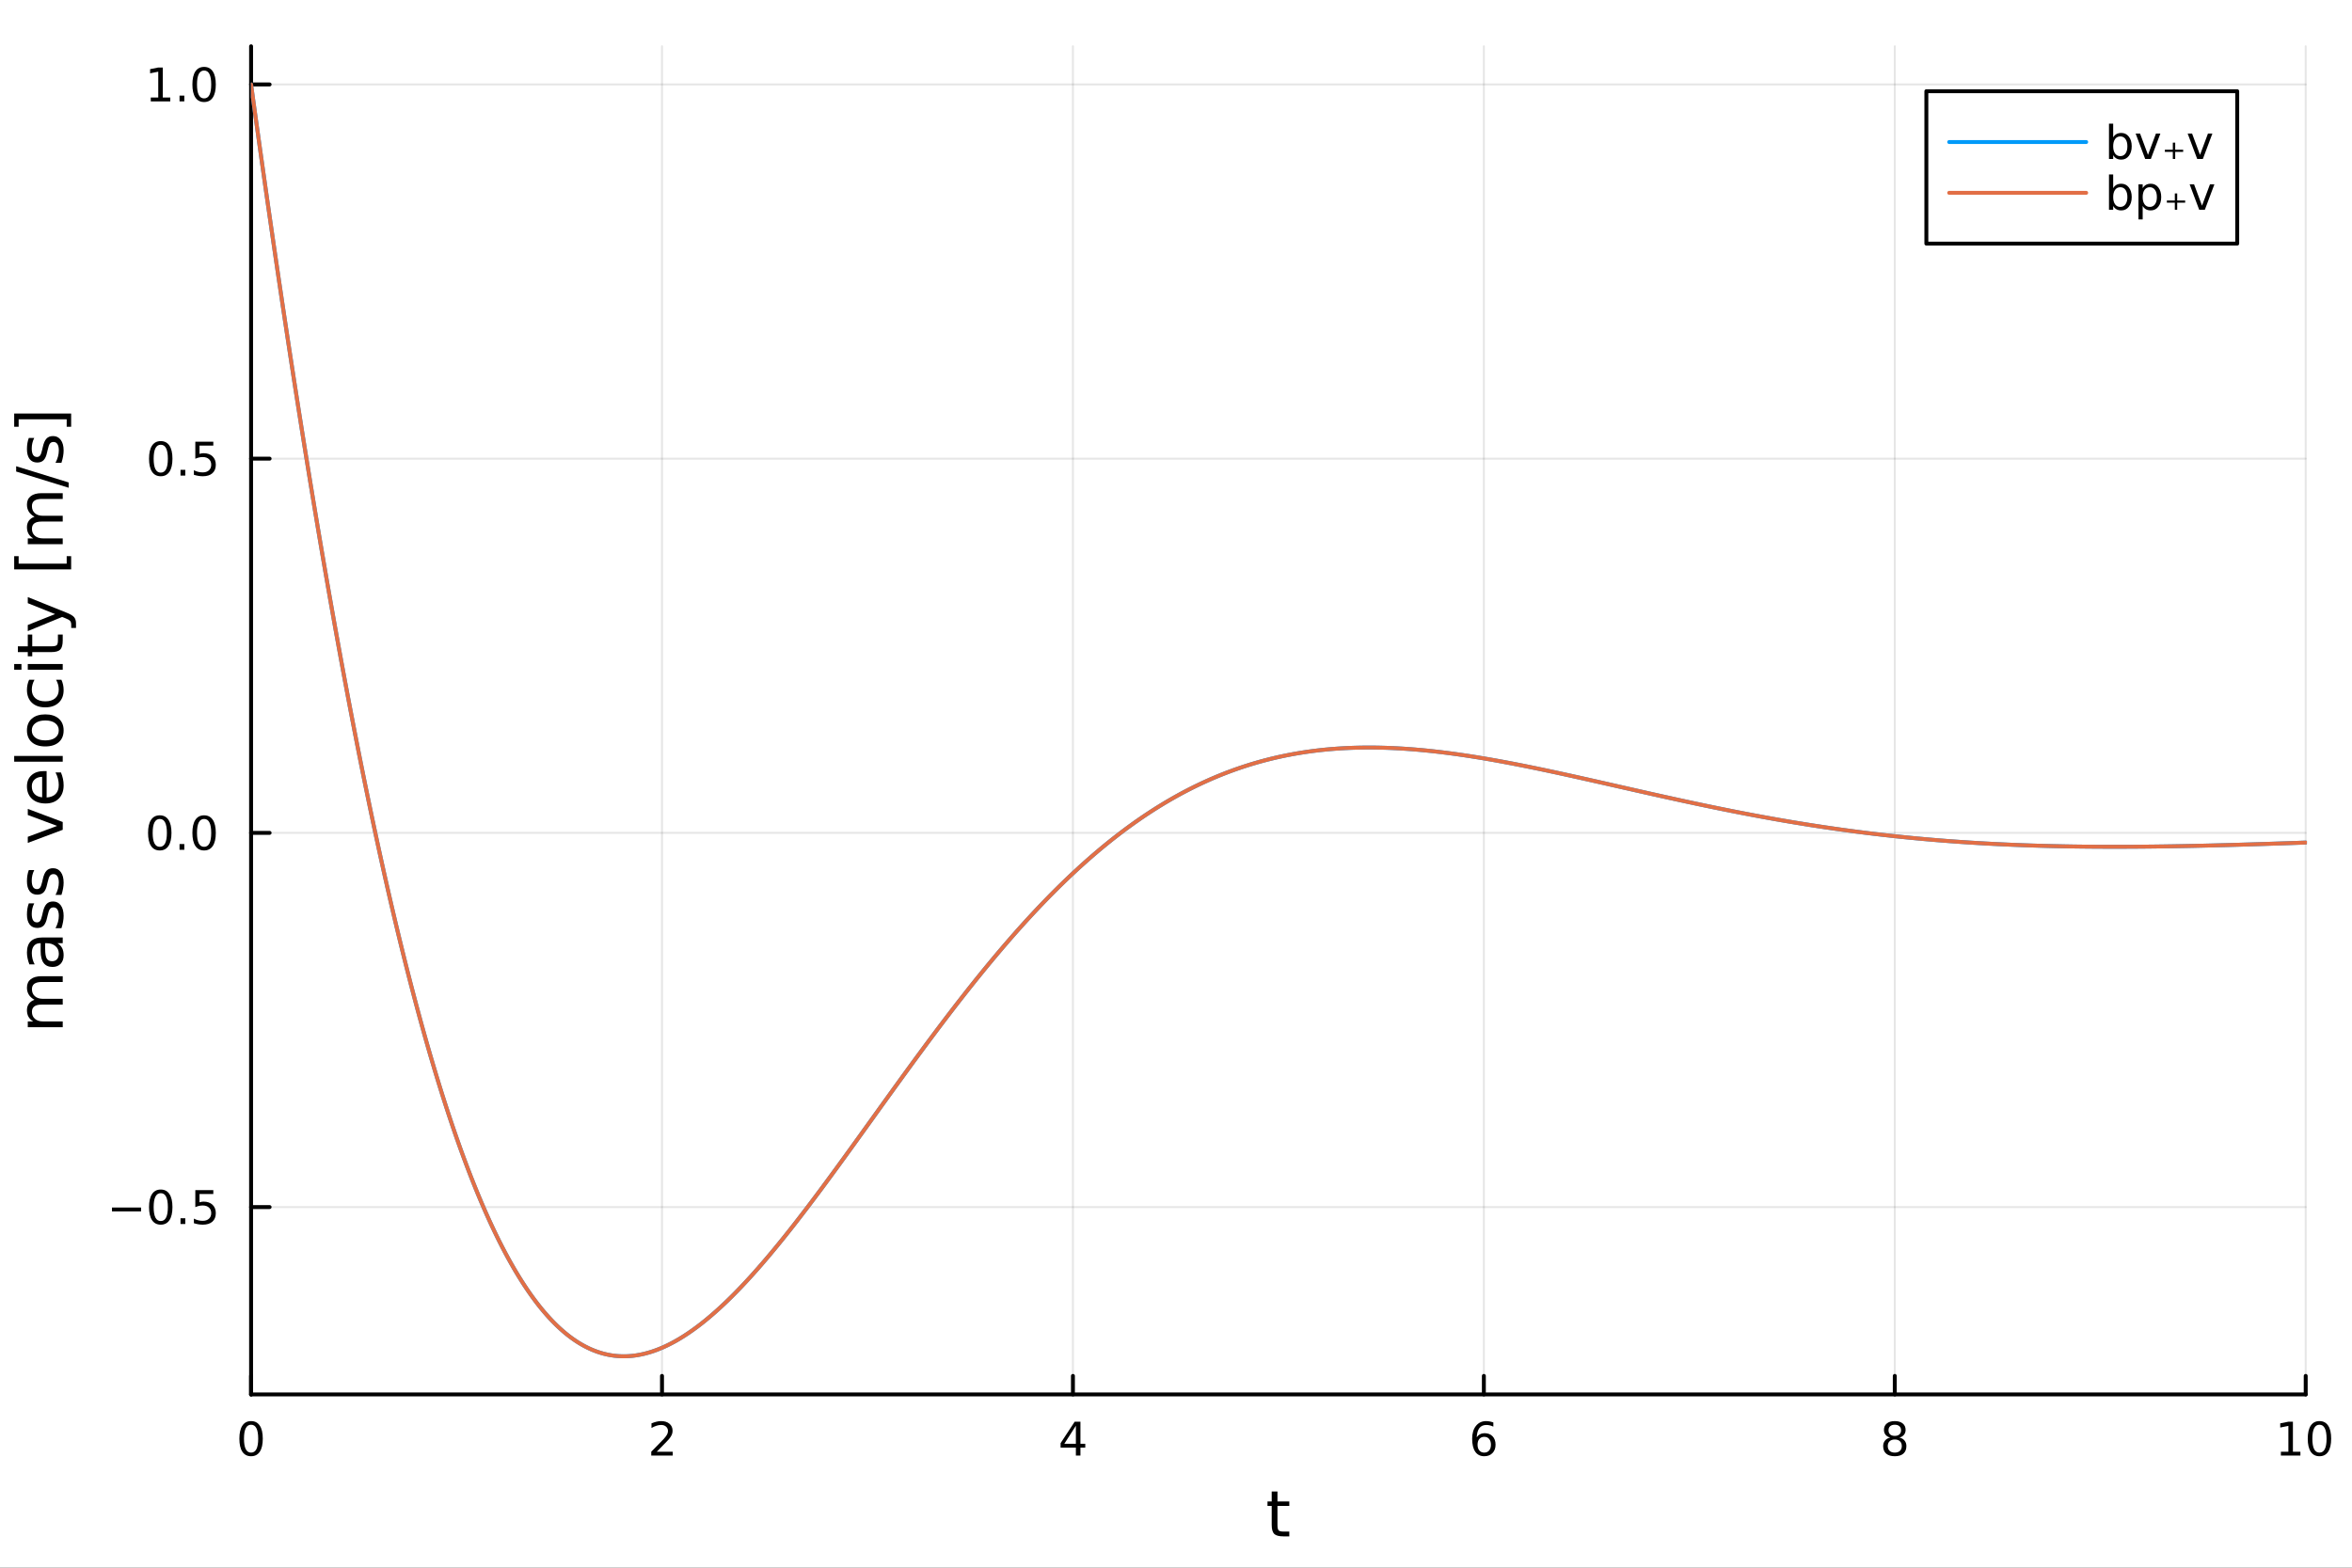 <?xml version="1.0" encoding="utf-8"?>
<svg xmlns="http://www.w3.org/2000/svg" xmlns:xlink="http://www.w3.org/1999/xlink" width="600" height="400" viewBox="0 0 2400 1600">
<rect x="0" y="0" width="2400" height="1600" fill="#333333" stroke="none"/>
<defs>
  <clipPath id="clip270">
    <rect x="0" y="0" width="2400" height="1600"/>
  </clipPath>
</defs>
<path clip-path="url(#clip270)" d="M0 1600 L2400 1600 L2400 0 L0 0  Z" fill="#ffffff" fill-rule="evenodd" fill-opacity="1"/>
<defs>
  <clipPath id="clip271">
    <rect x="480" y="0" width="1681" height="1600"/>
  </clipPath>
</defs>
<path clip-path="url(#clip270)" d="M256.209 1423.18 L2352.76 1423.18 L2352.76 47.244 L256.209 47.244  Z" fill="#ffffff" fill-rule="evenodd" fill-opacity="1"/>
<defs>
  <clipPath id="clip272">
    <rect x="256" y="47" width="2098" height="1377"/>
  </clipPath>
</defs>
<polyline clip-path="url(#clip272)" style="stroke:#000000; stroke-linecap:round; stroke-linejoin:round; stroke-width:2; stroke-opacity:0.1; fill:none" points="256.209,1423.18 256.209,47.244 "/>
<polyline clip-path="url(#clip272)" style="stroke:#000000; stroke-linecap:round; stroke-linejoin:round; stroke-width:2; stroke-opacity:0.1; fill:none" points="675.518,1423.18 675.518,47.244 "/>
<polyline clip-path="url(#clip272)" style="stroke:#000000; stroke-linecap:round; stroke-linejoin:round; stroke-width:2; stroke-opacity:0.1; fill:none" points="1094.83,1423.18 1094.83,47.244 "/>
<polyline clip-path="url(#clip272)" style="stroke:#000000; stroke-linecap:round; stroke-linejoin:round; stroke-width:2; stroke-opacity:0.1; fill:none" points="1514.14,1423.18 1514.14,47.244 "/>
<polyline clip-path="url(#clip272)" style="stroke:#000000; stroke-linecap:round; stroke-linejoin:round; stroke-width:2; stroke-opacity:0.1; fill:none" points="1933.45,1423.18 1933.45,47.244 "/>
<polyline clip-path="url(#clip272)" style="stroke:#000000; stroke-linecap:round; stroke-linejoin:round; stroke-width:2; stroke-opacity:0.1; fill:none" points="2352.76,1423.18 2352.76,47.244 "/>
<polyline clip-path="url(#clip270)" style="stroke:#000000; stroke-linecap:round; stroke-linejoin:round; stroke-width:4; stroke-opacity:1; fill:none" points="256.209,1423.18 2352.76,1423.18 "/>
<polyline clip-path="url(#clip270)" style="stroke:#000000; stroke-linecap:round; stroke-linejoin:round; stroke-width:4; stroke-opacity:1; fill:none" points="256.209,1423.18 256.209,1404.28 "/>
<polyline clip-path="url(#clip270)" style="stroke:#000000; stroke-linecap:round; stroke-linejoin:round; stroke-width:4; stroke-opacity:1; fill:none" points="675.518,1423.18 675.518,1404.28 "/>
<polyline clip-path="url(#clip270)" style="stroke:#000000; stroke-linecap:round; stroke-linejoin:round; stroke-width:4; stroke-opacity:1; fill:none" points="1094.83,1423.18 1094.83,1404.28 "/>
<polyline clip-path="url(#clip270)" style="stroke:#000000; stroke-linecap:round; stroke-linejoin:round; stroke-width:4; stroke-opacity:1; fill:none" points="1514.14,1423.18 1514.14,1404.28 "/>
<polyline clip-path="url(#clip270)" style="stroke:#000000; stroke-linecap:round; stroke-linejoin:round; stroke-width:4; stroke-opacity:1; fill:none" points="1933.45,1423.18 1933.45,1404.28 "/>
<polyline clip-path="url(#clip270)" style="stroke:#000000; stroke-linecap:round; stroke-linejoin:round; stroke-width:4; stroke-opacity:1; fill:none" points="2352.76,1423.18 2352.76,1404.28 "/>
<path clip-path="url(#clip270)" d="M256.209 1454.1 Q252.598 1454.1 250.769 1457.66 Q248.963 1461.2 248.963 1468.33 Q248.963 1475.44 250.769 1479.01 Q252.598 1482.55 256.209 1482.55 Q259.843 1482.55 261.648 1479.01 Q263.477 1475.44 263.477 1468.33 Q263.477 1461.2 261.648 1457.66 Q259.843 1454.1 256.209 1454.1 M256.209 1450.39 Q262.019 1450.39 265.074 1455 Q268.153 1459.58 268.153 1468.33 Q268.153 1477.06 265.074 1481.67 Q262.019 1486.25 256.209 1486.25 Q250.399 1486.25 247.32 1481.67 Q244.264 1477.06 244.264 1468.33 Q244.264 1459.58 247.32 1455 Q250.399 1450.39 256.209 1450.39 Z" fill="#000000" fill-rule="nonzero" fill-opacity="1" /><path clip-path="url(#clip270)" d="M670.171 1481.64 L686.49 1481.64 L686.49 1485.58 L664.546 1485.58 L664.546 1481.64 Q667.208 1478.89 671.791 1474.26 Q676.398 1469.61 677.578 1468.27 Q679.824 1465.74 680.703 1464.01 Q681.606 1462.25 681.606 1460.56 Q681.606 1457.8 679.662 1456.07 Q677.74 1454.33 674.638 1454.33 Q672.439 1454.33 669.986 1455.09 Q667.555 1455.86 664.777 1457.41 L664.777 1452.69 Q667.601 1451.55 670.055 1450.97 Q672.509 1450.39 674.546 1450.39 Q679.916 1450.39 683.111 1453.08 Q686.305 1455.77 686.305 1460.26 Q686.305 1462.39 685.495 1464.31 Q684.708 1466.2 682.601 1468.8 Q682.023 1469.47 678.921 1472.69 Q675.819 1475.88 670.171 1481.64 Z" fill="#000000" fill-rule="nonzero" fill-opacity="1" /><path clip-path="url(#clip270)" d="M1097.84 1455.09 L1086.03 1473.54 L1097.84 1473.54 L1097.84 1455.09 M1096.61 1451.02 L1102.49 1451.02 L1102.49 1473.54 L1107.42 1473.54 L1107.42 1477.43 L1102.49 1477.43 L1102.49 1485.58 L1097.84 1485.58 L1097.84 1477.43 L1082.24 1477.43 L1082.24 1472.92 L1096.61 1451.02 Z" fill="#000000" fill-rule="nonzero" fill-opacity="1" /><path clip-path="url(#clip270)" d="M1514.54 1466.44 Q1511.39 1466.44 1509.54 1468.59 Q1507.71 1470.74 1507.71 1474.49 Q1507.71 1478.22 1509.54 1480.39 Q1511.39 1482.55 1514.54 1482.55 Q1517.69 1482.55 1519.52 1480.39 Q1521.37 1478.22 1521.37 1474.49 Q1521.37 1470.74 1519.52 1468.59 Q1517.69 1466.44 1514.54 1466.44 M1523.82 1451.78 L1523.82 1456.04 Q1522.07 1455.21 1520.26 1454.77 Q1518.48 1454.33 1516.72 1454.33 Q1512.09 1454.33 1509.63 1457.45 Q1507.2 1460.58 1506.86 1466.9 Q1508.22 1464.89 1510.28 1463.82 Q1512.34 1462.73 1514.82 1462.73 Q1520.03 1462.73 1523.04 1465.9 Q1526.07 1469.05 1526.07 1474.49 Q1526.07 1479.82 1522.92 1483.03 Q1519.77 1486.25 1514.54 1486.25 Q1508.55 1486.25 1505.38 1481.67 Q1502.2 1477.06 1502.2 1468.33 Q1502.2 1460.14 1506.09 1455.28 Q1509.98 1450.39 1516.53 1450.39 Q1518.29 1450.39 1520.07 1450.74 Q1521.88 1451.09 1523.82 1451.78 Z" fill="#000000" fill-rule="nonzero" fill-opacity="1" /><path clip-path="url(#clip270)" d="M1933.45 1469.17 Q1930.11 1469.17 1928.19 1470.95 Q1926.29 1472.73 1926.29 1475.86 Q1926.29 1478.98 1928.19 1480.77 Q1930.11 1482.55 1933.45 1482.55 Q1936.78 1482.55 1938.7 1480.77 Q1940.62 1478.96 1940.62 1475.86 Q1940.62 1472.73 1938.7 1470.95 Q1936.8 1469.17 1933.45 1469.17 M1928.77 1467.18 Q1925.76 1466.44 1924.07 1464.38 Q1922.4 1462.32 1922.4 1459.35 Q1922.4 1455.21 1925.34 1452.8 Q1928.31 1450.39 1933.45 1450.39 Q1938.61 1450.39 1941.55 1452.8 Q1944.49 1455.21 1944.49 1459.35 Q1944.49 1462.32 1942.8 1464.38 Q1941.13 1466.44 1938.15 1467.18 Q1941.53 1467.96 1943.4 1470.26 Q1945.3 1472.55 1945.3 1475.86 Q1945.3 1480.88 1942.22 1483.57 Q1939.16 1486.25 1933.45 1486.25 Q1927.73 1486.25 1924.65 1483.57 Q1921.59 1480.88 1921.59 1475.86 Q1921.59 1472.55 1923.49 1470.26 Q1925.39 1467.96 1928.77 1467.18 M1927.06 1459.79 Q1927.06 1462.48 1928.72 1463.98 Q1930.41 1465.49 1933.45 1465.49 Q1936.46 1465.49 1938.15 1463.98 Q1939.86 1462.48 1939.86 1459.79 Q1939.86 1457.11 1938.15 1455.6 Q1936.46 1454.1 1933.45 1454.1 Q1930.41 1454.1 1928.72 1455.6 Q1927.06 1457.11 1927.06 1459.79 Z" fill="#000000" fill-rule="nonzero" fill-opacity="1" /><path clip-path="url(#clip270)" d="M2327.44 1481.64 L2335.08 1481.64 L2335.08 1455.28 L2326.77 1456.95 L2326.77 1452.69 L2335.04 1451.02 L2339.71 1451.02 L2339.71 1481.64 L2347.35 1481.64 L2347.35 1485.58 L2327.44 1485.58 L2327.44 1481.64 Z" fill="#000000" fill-rule="nonzero" fill-opacity="1" /><path clip-path="url(#clip270)" d="M2366.8 1454.1 Q2363.18 1454.1 2361.36 1457.66 Q2359.55 1461.2 2359.55 1468.33 Q2359.55 1475.44 2361.36 1479.01 Q2363.18 1482.55 2366.8 1482.55 Q2370.43 1482.55 2372.23 1479.01 Q2374.06 1475.44 2374.06 1468.33 Q2374.06 1461.2 2372.23 1457.66 Q2370.43 1454.1 2366.8 1454.1 M2366.8 1450.39 Q2372.61 1450.39 2375.66 1455 Q2378.74 1459.58 2378.74 1468.33 Q2378.74 1477.06 2375.66 1481.67 Q2372.61 1486.25 2366.8 1486.25 Q2360.99 1486.25 2357.91 1481.67 Q2354.85 1477.06 2354.85 1468.33 Q2354.85 1459.58 2357.91 1455 Q2360.99 1450.39 2366.8 1450.39 Z" fill="#000000" fill-rule="nonzero" fill-opacity="1" /><path clip-path="url(#clip270)" d="M1303.54 1522.27 L1303.54 1532.4 L1315.61 1532.4 L1315.61 1536.95 L1303.54 1536.95 L1303.54 1556.3 Q1303.54 1560.66 1304.72 1561.9 Q1305.93 1563.14 1309.59 1563.14 L1315.61 1563.14 L1315.61 1568.04 L1309.59 1568.04 Q1302.81 1568.04 1300.23 1565.53 Q1297.66 1562.98 1297.66 1556.3 L1297.66 1536.95 L1293.36 1536.95 L1293.36 1532.4 L1297.66 1532.4 L1297.66 1522.27 L1303.54 1522.27 Z" fill="#000000" fill-rule="nonzero" fill-opacity="1" /><polyline clip-path="url(#clip272)" style="stroke:#000000; stroke-linecap:round; stroke-linejoin:round; stroke-width:2; stroke-opacity:0.1; fill:none" points="256.209,1231.96 2352.76,1231.96 "/>
<polyline clip-path="url(#clip272)" style="stroke:#000000; stroke-linecap:round; stroke-linejoin:round; stroke-width:2; stroke-opacity:0.1; fill:none" points="256.209,850.035 2352.76,850.035 "/>
<polyline clip-path="url(#clip272)" style="stroke:#000000; stroke-linecap:round; stroke-linejoin:round; stroke-width:2; stroke-opacity:0.1; fill:none" points="256.209,468.11 2352.76,468.11 "/>
<polyline clip-path="url(#clip272)" style="stroke:#000000; stroke-linecap:round; stroke-linejoin:round; stroke-width:2; stroke-opacity:0.1; fill:none" points="256.209,86.186 2352.76,86.186 "/>
<polyline clip-path="url(#clip270)" style="stroke:#000000; stroke-linecap:round; stroke-linejoin:round; stroke-width:4; stroke-opacity:1; fill:none" points="256.209,1423.18 256.209,47.244 "/>
<polyline clip-path="url(#clip270)" style="stroke:#000000; stroke-linecap:round; stroke-linejoin:round; stroke-width:4; stroke-opacity:1; fill:none" points="256.209,1231.96 275.106,1231.96 "/>
<polyline clip-path="url(#clip270)" style="stroke:#000000; stroke-linecap:round; stroke-linejoin:round; stroke-width:4; stroke-opacity:1; fill:none" points="256.209,850.035 275.106,850.035 "/>
<polyline clip-path="url(#clip270)" style="stroke:#000000; stroke-linecap:round; stroke-linejoin:round; stroke-width:4; stroke-opacity:1; fill:none" points="256.209,468.11 275.106,468.11 "/>
<polyline clip-path="url(#clip270)" style="stroke:#000000; stroke-linecap:round; stroke-linejoin:round; stroke-width:4; stroke-opacity:1; fill:none" points="256.209,86.186 275.106,86.186 "/>
<path clip-path="url(#clip270)" d="M114.26 1232.41 L143.936 1232.41 L143.936 1236.35 L114.26 1236.35 L114.26 1232.41 Z" fill="#000000" fill-rule="nonzero" fill-opacity="1" /><path clip-path="url(#clip270)" d="M164.028 1217.76 Q160.417 1217.76 158.589 1221.32 Q156.783 1224.86 156.783 1231.99 Q156.783 1239.1 158.589 1242.67 Q160.417 1246.21 164.028 1246.21 Q167.663 1246.21 169.468 1242.67 Q171.297 1239.1 171.297 1231.99 Q171.297 1224.86 169.468 1221.32 Q167.663 1217.76 164.028 1217.76 M164.028 1214.05 Q169.839 1214.05 172.894 1218.66 Q175.973 1223.24 175.973 1231.99 Q175.973 1240.72 172.894 1245.33 Q169.839 1249.91 164.028 1249.91 Q158.218 1249.91 155.14 1245.33 Q152.084 1240.72 152.084 1231.99 Q152.084 1223.24 155.14 1218.66 Q158.218 1214.05 164.028 1214.05 Z" fill="#000000" fill-rule="nonzero" fill-opacity="1" /><path clip-path="url(#clip270)" d="M184.19 1243.36 L189.075 1243.36 L189.075 1249.24 L184.19 1249.24 L184.19 1243.36 Z" fill="#000000" fill-rule="nonzero" fill-opacity="1" /><path clip-path="url(#clip270)" d="M199.306 1214.68 L217.662 1214.68 L217.662 1218.61 L203.588 1218.61 L203.588 1227.09 Q204.607 1226.74 205.625 1226.58 Q206.644 1226.39 207.662 1226.39 Q213.449 1226.39 216.829 1229.56 Q220.209 1232.73 220.209 1238.15 Q220.209 1243.73 216.736 1246.83 Q213.264 1249.91 206.945 1249.91 Q204.769 1249.91 202.5 1249.54 Q200.255 1249.17 197.848 1248.43 L197.848 1243.73 Q199.931 1244.86 202.153 1245.42 Q204.375 1245.98 206.852 1245.98 Q210.857 1245.98 213.195 1243.87 Q215.533 1241.76 215.533 1238.15 Q215.533 1234.54 213.195 1232.43 Q210.857 1230.33 206.852 1230.33 Q204.977 1230.33 203.102 1230.74 Q201.25 1231.16 199.306 1232.04 L199.306 1214.68 Z" fill="#000000" fill-rule="nonzero" fill-opacity="1" /><path clip-path="url(#clip270)" d="M163.033 835.833 Q159.422 835.833 157.593 839.398 Q155.788 842.94 155.788 850.07 Q155.788 857.176 157.593 860.741 Q159.422 864.282 163.033 864.282 Q166.667 864.282 168.473 860.741 Q170.302 857.176 170.302 850.07 Q170.302 842.94 168.473 839.398 Q166.667 835.833 163.033 835.833 M163.033 832.13 Q168.843 832.13 171.899 836.736 Q174.977 841.32 174.977 850.07 Q174.977 858.796 171.899 863.403 Q168.843 867.986 163.033 867.986 Q157.223 867.986 154.144 863.403 Q151.089 858.796 151.089 850.07 Q151.089 841.32 154.144 836.736 Q157.223 832.13 163.033 832.13 Z" fill="#000000" fill-rule="nonzero" fill-opacity="1" /><path clip-path="url(#clip270)" d="M183.195 861.435 L188.079 861.435 L188.079 867.315 L183.195 867.315 L183.195 861.435 Z" fill="#000000" fill-rule="nonzero" fill-opacity="1" /><path clip-path="url(#clip270)" d="M208.264 835.833 Q204.653 835.833 202.824 839.398 Q201.019 842.94 201.019 850.07 Q201.019 857.176 202.824 860.741 Q204.653 864.282 208.264 864.282 Q211.899 864.282 213.704 860.741 Q215.533 857.176 215.533 850.07 Q215.533 842.94 213.704 839.398 Q211.899 835.833 208.264 835.833 M208.264 832.13 Q214.074 832.13 217.13 836.736 Q220.209 841.32 220.209 850.07 Q220.209 858.796 217.13 863.403 Q214.074 867.986 208.264 867.986 Q202.454 867.986 199.375 863.403 Q196.32 858.796 196.32 850.07 Q196.32 841.32 199.375 836.736 Q202.454 832.13 208.264 832.13 Z" fill="#000000" fill-rule="nonzero" fill-opacity="1" /><path clip-path="url(#clip270)" d="M164.028 453.909 Q160.417 453.909 158.589 457.474 Q156.783 461.015 156.783 468.145 Q156.783 475.251 158.589 478.816 Q160.417 482.358 164.028 482.358 Q167.663 482.358 169.468 478.816 Q171.297 475.251 171.297 468.145 Q171.297 461.015 169.468 457.474 Q167.663 453.909 164.028 453.909 M164.028 450.205 Q169.839 450.205 172.894 454.812 Q175.973 459.395 175.973 468.145 Q175.973 476.872 172.894 481.478 Q169.839 486.062 164.028 486.062 Q158.218 486.062 155.14 481.478 Q152.084 476.872 152.084 468.145 Q152.084 459.395 155.14 454.812 Q158.218 450.205 164.028 450.205 Z" fill="#000000" fill-rule="nonzero" fill-opacity="1" /><path clip-path="url(#clip270)" d="M184.19 479.511 L189.075 479.511 L189.075 485.39 L184.19 485.39 L184.19 479.511 Z" fill="#000000" fill-rule="nonzero" fill-opacity="1" /><path clip-path="url(#clip270)" d="M199.306 450.83 L217.662 450.83 L217.662 454.765 L203.588 454.765 L203.588 463.238 Q204.607 462.89 205.625 462.728 Q206.644 462.543 207.662 462.543 Q213.449 462.543 216.829 465.714 Q220.209 468.886 220.209 474.302 Q220.209 479.881 216.736 482.983 Q213.264 486.062 206.945 486.062 Q204.769 486.062 202.5 485.691 Q200.255 485.321 197.848 484.58 L197.848 479.881 Q199.931 481.015 202.153 481.571 Q204.375 482.126 206.852 482.126 Q210.857 482.126 213.195 480.02 Q215.533 477.913 215.533 474.302 Q215.533 470.691 213.195 468.585 Q210.857 466.478 206.852 466.478 Q204.977 466.478 203.102 466.895 Q201.25 467.312 199.306 468.191 L199.306 450.83 Z" fill="#000000" fill-rule="nonzero" fill-opacity="1" /><path clip-path="url(#clip270)" d="M153.843 99.531 L161.482 99.531 L161.482 73.165 L153.172 74.832 L153.172 70.572 L161.436 68.906 L166.112 68.906 L166.112 99.531 L173.751 99.531 L173.751 103.466 L153.843 103.466 L153.843 99.531 Z" fill="#000000" fill-rule="nonzero" fill-opacity="1" /><path clip-path="url(#clip270)" d="M183.195 97.586 L188.079 97.586 L188.079 103.466 L183.195 103.466 L183.195 97.586 Z" fill="#000000" fill-rule="nonzero" fill-opacity="1" /><path clip-path="url(#clip270)" d="M208.264 71.984 Q204.653 71.984 202.824 75.549 Q201.019 79.091 201.019 86.22 Q201.019 93.327 202.824 96.892 Q204.653 100.433 208.264 100.433 Q211.899 100.433 213.704 96.892 Q215.533 93.327 215.533 86.22 Q215.533 79.091 213.704 75.549 Q211.899 71.984 208.264 71.984 M208.264 68.281 Q214.074 68.281 217.13 72.887 Q220.209 77.47 220.209 86.22 Q220.209 94.947 217.13 99.554 Q214.074 104.137 208.264 104.137 Q202.454 104.137 199.375 99.554 Q196.32 94.947 196.32 86.22 Q196.32 77.47 199.375 72.887 Q202.454 68.281 208.264 68.281 Z" fill="#000000" fill-rule="nonzero" fill-opacity="1" /><path clip-path="url(#clip270)" d="M35.199 1020.4 Q31.253 1018.2 29.375 1015.14 Q27.497 1012.09 27.497 1007.95 Q27.497 1002.38 31.412 999.357 Q35.295 996.333 42.488 996.333 L64.004 996.333 L64.004 1002.22 L42.679 1002.22 Q37.555 1002.22 35.072 1004.04 Q32.589 1005.85 32.589 1009.57 Q32.589 1014.13 35.613 1016.77 Q38.637 1019.41 43.857 1019.41 L64.004 1019.41 L64.004 1025.3 L42.679 1025.3 Q37.523 1025.3 35.072 1027.11 Q32.589 1028.93 32.589 1032.71 Q32.589 1037.2 35.645 1039.84 Q38.669 1042.48 43.857 1042.48 L64.004 1042.48 L64.004 1048.37 L28.356 1048.37 L28.356 1042.48 L33.894 1042.48 Q30.616 1040.48 29.056 1037.68 Q27.497 1034.88 27.497 1031.03 Q27.497 1027.14 29.47 1024.44 Q31.444 1021.7 35.199 1020.4 Z" fill="#000000" fill-rule="nonzero" fill-opacity="1" /><path clip-path="url(#clip270)" d="M46.085 968.451 Q46.085 975.549 47.708 978.286 Q49.331 981.024 53.246 981.024 Q56.365 981.024 58.211 978.987 Q60.026 976.918 60.026 973.385 Q60.026 968.515 56.588 965.587 Q53.119 962.627 47.39 962.627 L46.085 962.627 L46.085 968.451 M43.666 956.77 L64.004 956.77 L64.004 962.627 L58.593 962.627 Q61.84 964.632 63.399 967.624 Q64.927 970.616 64.927 974.944 Q64.927 980.419 61.872 983.665 Q58.784 986.88 53.628 986.88 Q47.612 986.88 44.557 982.87 Q41.501 978.828 41.501 970.839 L41.501 962.627 L40.928 962.627 Q36.886 962.627 34.69 965.3 Q32.462 967.942 32.462 972.748 Q32.462 975.804 33.194 978.7 Q33.926 981.597 35.39 984.27 L29.98 984.27 Q28.738 981.056 28.133 978.032 Q27.497 975.008 27.497 972.144 Q27.497 964.409 31.507 960.59 Q35.518 956.77 43.666 956.77 Z" fill="#000000" fill-rule="nonzero" fill-opacity="1" /><path clip-path="url(#clip270)" d="M29.407 921.982 L34.945 921.982 Q33.672 924.464 33.035 927.138 Q32.398 929.812 32.398 932.676 Q32.398 937.037 33.735 939.233 Q35.072 941.397 37.746 941.397 Q39.783 941.397 40.96 939.838 Q42.106 938.278 43.157 933.567 L43.602 931.562 Q44.939 925.324 47.39 922.714 Q49.809 920.072 54.169 920.072 Q59.134 920.072 62.031 924.019 Q64.927 927.934 64.927 934.809 Q64.927 937.673 64.354 940.792 Q63.813 943.88 62.699 947.317 L56.652 947.317 Q58.339 944.071 59.198 940.92 Q60.026 937.769 60.026 934.681 Q60.026 930.544 58.625 928.316 Q57.193 926.088 54.615 926.088 Q52.228 926.088 50.955 927.711 Q49.681 929.302 48.504 934.745 L48.026 936.782 Q46.88 942.225 44.525 944.644 Q42.138 947.063 38 947.063 Q32.971 947.063 30.234 943.498 Q27.497 939.933 27.497 933.376 Q27.497 930.13 27.974 927.265 Q28.452 924.401 29.407 921.982 Z" fill="#000000" fill-rule="nonzero" fill-opacity="1" /><path clip-path="url(#clip270)" d="M29.407 888.021 L34.945 888.021 Q33.672 890.503 33.035 893.177 Q32.398 895.851 32.398 898.715 Q32.398 903.076 33.735 905.272 Q35.072 907.436 37.746 907.436 Q39.783 907.436 40.96 905.877 Q42.106 904.317 43.157 899.606 L43.602 897.601 Q44.939 891.363 47.39 888.753 Q49.809 886.111 54.169 886.111 Q59.134 886.111 62.031 890.058 Q64.927 893.973 64.927 900.848 Q64.927 903.712 64.354 906.831 Q63.813 909.919 62.699 913.356 L56.652 913.356 Q58.339 910.11 59.198 906.959 Q60.026 903.808 60.026 900.72 Q60.026 896.583 58.625 894.355 Q57.193 892.127 54.615 892.127 Q52.228 892.127 50.955 893.75 Q49.681 895.341 48.504 900.784 L48.026 902.821 Q46.88 908.264 44.525 910.683 Q42.138 913.102 38 913.102 Q32.971 913.102 30.234 909.537 Q27.497 905.972 27.497 899.415 Q27.497 896.169 27.974 893.304 Q28.452 890.44 29.407 888.021 Z" fill="#000000" fill-rule="nonzero" fill-opacity="1" /><path clip-path="url(#clip270)" d="M28.356 860.266 L28.356 854.06 L58.275 842.92 L28.356 831.78 L28.356 825.573 L64.004 838.941 L64.004 846.898 L28.356 860.266 Z" fill="#000000" fill-rule="nonzero" fill-opacity="1" /><path clip-path="url(#clip270)" d="M44.716 786.997 L47.581 786.997 L47.581 813.924 Q53.628 813.542 56.811 810.295 Q59.962 807.017 59.962 801.193 Q59.962 797.819 59.134 794.668 Q58.307 791.485 56.652 788.366 L62.19 788.366 Q63.527 791.517 64.227 794.827 Q64.927 798.137 64.927 801.543 Q64.927 810.073 59.962 815.07 Q54.997 820.035 46.53 820.035 Q37.777 820.035 32.653 815.324 Q27.497 810.582 27.497 802.561 Q27.497 795.368 32.144 791.198 Q36.759 786.997 44.716 786.997 M42.997 792.853 Q38.191 792.917 35.327 795.559 Q32.462 798.169 32.462 802.497 Q32.462 807.399 35.231 810.359 Q38 813.287 43.029 813.733 L42.997 792.853 Z" fill="#000000" fill-rule="nonzero" fill-opacity="1" /><path clip-path="url(#clip270)" d="M14.479 777.385 L14.479 771.528 L64.004 771.528 L64.004 777.385 L14.479 777.385 Z" fill="#000000" fill-rule="nonzero" fill-opacity="1" /><path clip-path="url(#clip270)" d="M32.462 745.461 Q32.462 750.171 36.154 752.909 Q39.815 755.646 46.212 755.646 Q52.609 755.646 56.302 752.94 Q59.962 750.203 59.962 745.461 Q59.962 740.782 56.27 738.045 Q52.578 735.307 46.212 735.307 Q39.878 735.307 36.186 738.045 Q32.462 740.782 32.462 745.461 M27.497 745.461 Q27.497 737.822 32.462 733.461 Q37.427 729.101 46.212 729.101 Q54.965 729.101 59.962 733.461 Q64.927 737.822 64.927 745.461 Q64.927 753.131 59.962 757.492 Q54.965 761.821 46.212 761.821 Q37.427 761.821 32.462 757.492 Q27.497 753.131 27.497 745.461 Z" fill="#000000" fill-rule="nonzero" fill-opacity="1" /><path clip-path="url(#clip270)" d="M29.725 693.739 L35.199 693.739 Q33.831 696.222 33.162 698.736 Q32.462 701.219 32.462 703.765 Q32.462 709.463 36.09 712.614 Q39.687 715.765 46.212 715.765 Q52.737 715.765 56.365 712.614 Q59.962 709.463 59.962 703.765 Q59.962 701.219 59.294 698.736 Q58.593 696.222 57.225 693.739 L62.636 693.739 Q63.781 696.19 64.354 698.832 Q64.927 701.442 64.927 704.402 Q64.927 712.455 59.866 717.197 Q54.806 721.939 46.212 721.939 Q37.491 721.939 32.494 717.165 Q27.497 712.359 27.497 704.02 Q27.497 701.315 28.07 698.736 Q28.611 696.158 29.725 693.739 Z" fill="#000000" fill-rule="nonzero" fill-opacity="1" /><path clip-path="url(#clip270)" d="M28.356 683.554 L28.356 677.698 L64.004 677.698 L64.004 683.554 L28.356 683.554 M14.479 683.554 L14.479 677.698 L21.895 677.698 L21.895 683.554 L14.479 683.554 Z" fill="#000000" fill-rule="nonzero" fill-opacity="1" /><path clip-path="url(#clip270)" d="M18.235 659.651 L28.356 659.651 L28.356 647.588 L32.908 647.588 L32.908 659.651 L52.259 659.651 Q56.62 659.651 57.861 658.473 Q59.103 657.264 59.103 653.604 L59.103 647.588 L64.004 647.588 L64.004 653.604 Q64.004 660.383 61.49 662.961 Q58.943 665.539 52.259 665.539 L32.908 665.539 L32.908 669.836 L28.356 669.836 L28.356 665.539 L18.235 665.539 L18.235 659.651 Z" fill="#000000" fill-rule="nonzero" fill-opacity="1" /><path clip-path="url(#clip270)" d="M67.314 625.053 Q73.68 627.536 75.622 629.891 Q77.563 632.247 77.563 636.193 L77.563 640.872 L72.662 640.872 L72.662 637.435 Q72.662 635.016 71.516 633.679 Q70.37 632.342 66.105 630.719 L63.431 629.669 L28.356 644.087 L28.356 637.88 L56.238 626.74 L28.356 615.6 L28.356 609.394 L67.314 625.053 Z" fill="#000000" fill-rule="nonzero" fill-opacity="1" /><path clip-path="url(#clip270)" d="M14.479 581.13 L14.479 567.635 L19.03 567.635 L19.03 575.274 L68.046 575.274 L68.046 567.635 L72.598 567.635 L72.598 581.13 L14.479 581.13 Z" fill="#000000" fill-rule="nonzero" fill-opacity="1" /><path clip-path="url(#clip270)" d="M35.199 527.403 Q31.253 525.207 29.375 522.152 Q27.497 519.096 27.497 514.959 Q27.497 509.389 31.412 506.365 Q35.295 503.341 42.488 503.341 L64.004 503.341 L64.004 509.229 L42.679 509.229 Q37.555 509.229 35.072 511.044 Q32.589 512.858 32.589 516.582 Q32.589 521.133 35.613 523.775 Q38.637 526.417 43.857 526.417 L64.004 526.417 L64.004 532.305 L42.679 532.305 Q37.523 532.305 35.072 534.119 Q32.589 535.934 32.589 539.721 Q32.589 544.209 35.645 546.851 Q38.669 549.492 43.857 549.492 L64.004 549.492 L64.004 555.381 L28.356 555.381 L28.356 549.492 L33.894 549.492 Q30.616 547.487 29.056 544.686 Q27.497 541.885 27.497 538.034 Q27.497 534.151 29.47 531.446 Q31.444 528.708 35.199 527.403 Z" fill="#000000" fill-rule="nonzero" fill-opacity="1" /><path clip-path="url(#clip270)" d="M16.484 481.252 L16.484 475.841 L70.052 492.392 L70.052 497.803 L16.484 481.252 Z" fill="#000000" fill-rule="nonzero" fill-opacity="1" /><path clip-path="url(#clip270)" d="M29.407 446.973 L34.945 446.973 Q33.672 449.455 33.035 452.129 Q32.398 454.803 32.398 457.667 Q32.398 462.028 33.735 464.224 Q35.072 466.388 37.746 466.388 Q39.783 466.388 40.96 464.829 Q42.106 463.269 43.157 458.558 L43.602 456.553 Q44.939 450.315 47.39 447.705 Q49.809 445.063 54.169 445.063 Q59.134 445.063 62.031 449.01 Q64.927 452.925 64.927 459.8 Q64.927 462.664 64.354 465.783 Q63.813 468.871 62.699 472.308 L56.652 472.308 Q58.339 469.062 59.198 465.911 Q60.026 462.76 60.026 459.672 Q60.026 455.535 58.625 453.307 Q57.193 451.079 54.615 451.079 Q52.228 451.079 50.955 452.702 Q49.681 454.293 48.504 459.736 L48.026 461.773 Q46.88 467.216 44.525 469.635 Q42.138 472.054 38 472.054 Q32.971 472.054 30.234 468.489 Q27.497 464.924 27.497 458.367 Q27.497 455.121 27.974 452.256 Q28.452 449.392 29.407 446.973 Z" fill="#000000" fill-rule="nonzero" fill-opacity="1" /><path clip-path="url(#clip270)" d="M14.479 422.051 L72.598 422.051 L72.598 435.546 L68.046 435.546 L68.046 427.939 L19.03 427.939 L19.03 435.546 L14.479 435.546 L14.479 422.051 Z" fill="#000000" fill-rule="nonzero" fill-opacity="1" /><polyline clip-path="url(#clip272)" style="stroke:#009af9; stroke-linecap:round; stroke-linejoin:round; stroke-width:4; stroke-opacity:1; fill:none" points="256.209,86.186 258.287,101.289 260.364,116.316 262.442,131.267 264.52,146.141 266.598,160.936 268.676,175.653 270.754,190.291 272.831,204.85 274.909,219.327 276.987,233.724 279.065,248.038 281.143,262.271 283.221,276.42 285.299,290.486 287.376,304.468 289.454,318.365 291.532,332.178 293.61,345.904 295.688,359.545 297.766,373.099 299.843,386.566 301.921,399.946 303.999,413.237 306.077,426.44 308.155,439.555 310.233,452.58 312.311,465.515 314.388,478.361 316.466,491.116 318.544,503.78 320.622,516.354 322.7,528.836 324.778,541.226 326.855,553.524 328.933,565.73 331.011,577.844 333.089,589.864 335.167,601.792 337.245,613.626 339.323,625.366 341.4,637.013 343.478,648.565 345.556,660.024 347.634,671.388 349.712,682.657 351.79,693.832 353.867,704.911 355.945,715.896 358.023,726.785 360.101,737.579 362.179,748.278 364.257,758.881 366.335,769.388 368.412,779.8 370.49,790.115 372.568,800.335 374.646,810.459 376.724,820.487 378.802,830.419 380.879,840.255 382.957,849.995 385.035,859.639 387.113,869.187 389.191,878.638 391.269,887.994 393.347,897.254 395.424,906.418 397.502,915.486 399.58,924.458 401.658,933.334 403.736,942.115 405.814,950.8 407.891,959.39 409.969,967.884 412.047,976.283 414.125,984.587 416.203,992.795 418.281,1000.91 420.359,1008.93 422.436,1016.85 424.514,1024.68 426.592,1032.42 428.67,1040.06 430.748,1047.61 432.826,1055.06 434.903,1062.42 436.981,1069.69 439.059,1076.86 441.137,1083.94 443.215,1090.93 445.293,1097.83 447.371,1104.63 449.448,1111.34 451.526,1117.96 453.604,1124.49 455.682,1130.93 457.76,1137.27 459.838,1143.53 461.915,1149.7 463.993,1155.77 466.071,1161.76 468.149,1167.65 470.227,1173.46 472.305,1179.18 474.383,1184.81 476.46,1190.35 478.538,1195.8 480.616,1201.17 482.694,1206.44 484.772,1211.63 486.85,1216.74 488.927,1221.76 491.005,1226.69 493.083,1231.54 495.161,1236.3 497.239,1240.98 499.317,1245.57 501.395,1250.08 503.472,1254.51 505.55,1258.85 507.628,1263.11 509.706,1267.29 511.784,1271.38 513.862,1275.4 515.939,1279.33 518.017,1283.18 520.095,1286.95 522.173,1290.64 524.251,1294.26 526.329,1297.79 528.407,1301.24 530.484,1304.62 532.562,1307.92 534.64,1311.14 536.718,1314.28 538.796,1317.35 540.874,1320.34 542.951,1323.26 545.029,1326.1 547.107,1328.87 549.185,1331.56 551.263,1334.18 553.341,1336.73 555.419,1339.2 557.496,1341.6 559.574,1343.93 561.652,1346.19 563.73,1348.38 565.808,1350.5 567.886,1352.55 569.964,1354.52 572.041,1356.43 574.119,1358.27 576.197,1360.05 578.275,1361.75 580.353,1363.39 582.431,1364.97 584.508,1366.47 586.586,1367.91 588.664,1369.29 590.742,1370.6 592.82,1371.85 594.898,1373.04 596.976,1374.16 599.053,1375.22 601.131,1376.22 603.209,1377.16 605.287,1378.03 607.365,1378.85 609.443,1379.61 611.52,1380.3 613.598,1380.94 615.676,1381.52 617.754,1382.04 619.832,1382.51 621.91,1382.92 623.988,1383.27 626.065,1383.57 628.143,1383.81 630.221,1384 632.299,1384.13 634.377,1384.21 636.455,1384.24 638.532,1384.21 640.61,1384.14 642.688,1384.01 644.766,1383.83 646.844,1383.6 648.922,1383.32 651,1382.99 653.077,1382.61 655.155,1382.18 657.233,1381.71 659.311,1381.19 661.389,1380.62 663.467,1380 665.544,1379.34 667.622,1378.64 669.7,1377.89 671.778,1377.09 673.856,1376.25 675.934,1375.37 678.012,1374.45 680.089,1373.48 682.167,1372.47 684.245,1371.42 686.323,1370.34 688.401,1369.21 690.479,1368.04 692.556,1366.83 694.634,1365.58 696.712,1364.3 698.79,1362.97 700.868,1361.61 702.946,1360.22 705.024,1358.78 707.101,1357.32 709.179,1355.81 711.257,1354.28 713.335,1352.7 715.413,1351.1 717.491,1349.46 719.568,1347.79 721.646,1346.08 723.724,1344.35 725.802,1342.58 727.88,1340.79 729.958,1338.96 732.036,1337.1 734.113,1335.22 736.191,1333.3 738.269,1331.36 740.347,1329.39 742.425,1327.39 744.503,1325.36 746.58,1323.31 748.658,1321.23 750.736,1319.13 752.814,1317 754.892,1314.84 756.97,1312.67 759.048,1310.46 761.125,1308.24 763.203,1305.99 765.281,1303.72 767.359,1301.43 769.437,1299.12 771.515,1296.78 773.592,1294.43 775.67,1292.05 777.748,1289.66 779.826,1287.24 781.904,1284.81 783.982,1282.36 786.06,1279.89 788.137,1277.4 790.215,1274.89 792.293,1272.37 794.371,1269.83 796.449,1267.28 798.527,1264.71 800.604,1262.13 802.682,1259.53 804.76,1256.91 806.838,1254.28 808.916,1251.64 810.994,1248.99 813.072,1246.32 815.149,1243.64 817.227,1240.95 819.305,1238.24 821.383,1235.53 823.461,1232.8 825.539,1230.07 827.616,1227.32 829.694,1224.56 831.772,1221.8 833.85,1219.02 835.928,1216.24 838.006,1213.45 840.084,1210.65 842.161,1207.84 844.239,1205.02 846.317,1202.2 848.395,1199.37 850.473,1196.54 852.551,1193.7 854.628,1190.85 856.706,1188 858.784,1185.14 860.862,1182.28 862.94,1179.42 865.018,1176.55 867.096,1173.68 869.173,1170.8 871.251,1167.92 873.329,1165.04 875.407,1162.16 877.485,1159.27 879.563,1156.38 881.64,1153.49 883.718,1150.6 885.796,1147.71 887.874,1144.82 889.952,1141.93 892.03,1139.03 894.108,1136.14 896.185,1133.25 898.263,1130.36 900.341,1127.47 902.419,1124.58 904.497,1121.7 906.575,1118.81 908.653,1115.93 910.73,1113.05 912.808,1110.17 914.886,1107.3 916.964,1104.43 919.042,1101.56 921.12,1098.69 923.197,1095.83 925.275,1092.98 927.353,1090.13 929.431,1087.28 931.509,1084.44 933.587,1081.6 935.665,1078.77 937.742,1075.95 939.82,1073.13 941.898,1070.31 943.976,1067.5 946.054,1064.7 948.132,1061.91 950.209,1059.12 952.287,1056.34 954.365,1053.57 956.443,1050.8 958.521,1048.04 960.599,1045.29 962.677,1042.55 964.754,1039.81 966.832,1037.09 968.91,1034.37 970.988,1031.66 973.066,1028.96 975.144,1026.27 977.221,1023.59 979.299,1020.92 981.377,1018.26 983.455,1015.6 985.533,1012.96 987.611,1010.33 989.689,1007.71 991.766,1005.1 993.844,1002.5 995.922,999.907 998,997.327 1000.08,994.759 1002.16,992.203 1004.23,989.657 1006.31,987.123 1008.39,984.6 1010.47,982.09 1012.54,979.591 1014.62,977.104 1016.7,974.629 1018.78,972.166 1020.86,969.716 1022.93,967.278 1025.01,964.853 1027.09,962.44 1029.17,960.041 1031.25,957.654 1033.32,955.28 1035.4,952.919 1037.48,950.572 1039.56,948.238 1041.63,945.917 1043.71,943.61 1045.79,941.317 1047.87,939.037 1049.95,936.771 1052.02,934.518 1054.1,932.28 1056.18,930.056 1058.26,927.846 1060.34,925.65 1062.41,923.468 1064.49,921.301 1066.57,919.148 1068.65,917.01 1070.72,914.886 1072.8,912.776 1074.88,910.682 1076.96,908.602 1079.04,906.537 1081.11,904.487 1083.19,902.451 1085.27,900.431 1087.35,898.425 1089.43,896.435 1091.5,894.46 1093.58,892.5 1095.66,890.555 1097.74,888.625 1099.81,886.71 1101.89,884.811 1103.97,882.927 1106.05,881.059 1108.13,879.206 1110.2,877.368 1112.28,875.546 1114.36,873.739 1116.44,871.948 1118.52,870.172 1120.59,868.412 1122.67,866.668 1124.75,864.939 1126.83,863.225 1128.9,861.527 1130.98,859.845 1133.06,858.179 1135.14,856.528 1137.22,854.892 1139.29,853.273 1141.37,851.669 1143.45,850.08 1145.53,848.508 1147.6,846.951 1149.68,845.409 1151.76,843.884 1153.84,842.374 1155.92,840.879 1157.99,839.4 1160.07,837.937 1162.15,836.49 1164.23,835.058 1166.31,833.642 1168.38,832.241 1170.46,830.855 1172.54,829.486 1174.62,828.132 1176.69,826.793 1178.77,825.47 1180.85,824.162 1182.93,822.87 1185.01,821.593 1187.08,820.331 1189.16,819.085 1191.24,817.854 1193.32,816.638 1195.4,815.438 1197.47,814.253 1199.55,813.083 1201.63,811.928 1203.71,810.788 1205.78,809.664 1207.86,808.554 1209.94,807.46 1212.02,806.38 1214.1,805.315 1216.17,804.265 1218.25,803.23 1220.33,802.21 1222.41,801.205 1224.49,800.214 1226.56,799.238 1228.64,798.276 1230.72,797.329 1232.8,796.397 1234.87,795.478 1236.95,794.575 1239.03,793.685 1241.11,792.81 1243.19,791.949 1245.26,791.103 1247.34,790.27 1249.42,789.451 1251.5,788.647 1253.58,787.856 1255.65,787.08 1257.73,786.317 1259.81,785.567 1261.89,784.832 1263.96,784.11 1266.04,783.402 1268.12,782.707 1270.2,782.026 1272.28,781.357 1274.35,780.703 1276.43,780.061 1278.51,779.433 1280.59,778.818 1282.66,778.216 1284.74,777.626 1286.82,777.05 1288.9,776.486 1290.98,775.936 1293.05,775.398 1295.13,774.872 1297.21,774.359 1299.29,773.859 1301.37,773.37 1303.44,772.895 1305.52,772.431 1307.6,771.98 1309.68,771.54 1311.75,771.113 1313.83,770.697 1315.91,770.294 1317.99,769.902 1320.07,769.522 1322.14,769.153 1324.22,768.796 1326.3,768.451 1328.38,768.117 1330.46,767.794 1332.53,767.482 1334.61,767.182 1336.69,766.893 1338.77,766.614 1340.84,766.347 1342.92,766.09 1345,765.844 1347.08,765.609 1349.16,765.384 1351.23,765.17 1353.31,764.966 1355.39,764.772 1357.47,764.589 1359.55,764.416 1361.62,764.253 1363.7,764.1 1365.78,763.957 1367.86,763.824 1369.93,763.7 1372.01,763.586 1374.09,763.482 1376.17,763.387 1378.25,763.301 1380.32,763.225 1382.4,763.158 1384.48,763.101 1386.56,763.052 1388.64,763.012 1390.71,762.982 1392.79,762.96 1394.87,762.946 1396.95,762.942 1399.02,762.946 1401.1,762.958 1403.18,762.979 1405.26,763.008 1407.34,763.045 1409.41,763.091 1411.49,763.144 1413.57,763.206 1415.65,763.275 1417.72,763.352 1419.8,763.437 1421.88,763.53 1423.96,763.63 1426.04,763.737 1428.11,763.852 1430.19,763.974 1432.27,764.104 1434.35,764.24 1436.43,764.384 1438.5,764.534 1440.58,764.691 1442.66,764.856 1444.74,765.026 1446.81,765.204 1448.89,765.388 1450.97,765.578 1453.05,765.775 1455.13,765.978 1457.2,766.188 1459.28,766.403 1461.36,766.625 1463.44,766.852 1465.52,767.086 1467.59,767.325 1469.67,767.57 1471.75,767.82 1473.83,768.077 1475.9,768.338 1477.98,768.605 1480.06,768.878 1482.14,769.155 1484.22,769.438 1486.29,769.726 1488.37,770.019 1490.45,770.316 1492.53,770.619 1494.61,770.926 1496.68,771.239 1498.76,771.555 1500.84,771.877 1502.92,772.202 1504.99,772.533 1507.07,772.867 1509.15,773.206 1511.23,773.549 1513.31,773.896 1515.38,774.247 1517.46,774.602 1519.54,774.96 1521.62,775.323 1523.7,775.689 1525.77,776.059 1527.85,776.433 1529.93,776.81 1532.01,777.191 1534.08,777.574 1536.16,777.962 1538.24,778.352 1540.32,778.746 1542.4,779.142 1544.47,779.542 1546.55,779.945 1548.63,780.35 1550.71,780.758 1552.78,781.169 1554.86,781.583 1556.94,782 1559.02,782.418 1561.1,782.84 1563.17,783.264 1565.25,783.69 1567.33,784.118 1569.41,784.549 1571.49,784.982 1573.56,785.416 1575.64,785.853 1577.72,786.292 1579.8,786.733 1581.87,787.176 1583.95,787.62 1586.03,788.066 1588.11,788.514 1590.19,788.963 1592.26,789.414 1594.34,789.866 1596.42,790.32 1598.5,790.775 1600.58,791.232 1602.65,791.69 1604.73,792.148 1606.81,792.608 1608.89,793.07 1610.96,793.532 1613.04,793.995 1615.12,794.459 1617.2,794.924 1619.28,795.389 1621.35,795.856 1623.43,796.323 1625.51,796.791 1627.59,797.259 1629.67,797.728 1631.74,798.197 1633.82,798.667 1635.9,799.137 1637.98,799.608 1640.05,800.078 1642.13,800.549 1644.21,801.021 1646.29,801.492 1648.37,801.964 1650.44,802.435 1652.52,802.907 1654.6,803.378 1656.68,803.85 1658.76,804.321 1660.83,804.792 1662.91,805.263 1664.99,805.733 1667.07,806.204 1669.14,806.674 1671.22,807.143 1673.3,807.612 1675.38,808.081 1677.46,808.549 1679.53,809.016 1681.61,809.483 1683.69,809.95 1685.77,810.415 1687.84,810.88 1689.92,811.344 1692,811.808 1694.08,812.27 1696.16,812.732 1698.23,813.192 1700.31,813.652 1702.39,814.111 1704.47,814.569 1706.55,815.026 1708.62,815.481 1710.7,815.936 1712.78,816.389 1714.86,816.841 1716.93,817.292 1719.01,817.742 1721.09,818.191 1723.17,818.638 1725.25,819.084 1727.32,819.528 1729.4,819.971 1731.48,820.413 1733.56,820.853 1735.64,821.291 1737.71,821.729 1739.79,822.164 1741.87,822.598 1743.95,823.031 1746.02,823.462 1748.1,823.891 1750.18,824.318 1752.26,824.744 1754.34,825.168 1756.41,825.59 1758.49,826.011 1760.57,826.43 1762.65,826.846 1764.73,827.261 1766.8,827.675 1768.88,828.086 1770.96,828.495 1773.04,828.903 1775.11,829.308 1777.19,829.712 1779.27,830.113 1781.35,830.513 1783.43,830.91 1785.5,831.306 1787.58,831.699 1789.66,832.091 1791.74,832.48 1793.82,832.867 1795.89,833.252 1797.97,833.634 1800.05,834.015 1802.13,834.393 1804.2,834.77 1806.28,835.144 1808.36,835.515 1810.44,835.885 1812.52,836.252 1814.59,836.617 1816.67,836.98 1818.75,837.34 1820.83,837.698 1822.91,838.054 1824.98,838.407 1827.06,838.758 1829.14,839.107 1831.22,839.453 1833.29,839.797 1835.37,840.139 1837.45,840.478 1839.53,840.815 1841.61,841.149 1843.68,841.481 1845.76,841.81 1847.84,842.137 1849.92,842.462 1851.99,842.784 1854.07,843.104 1856.15,843.421 1858.23,843.736 1860.31,844.048 1862.38,844.357 1864.46,844.665 1866.54,844.969 1868.62,845.272 1870.7,845.571 1872.77,845.868 1874.85,846.163 1876.93,846.455 1879.01,846.745 1881.08,847.032 1883.16,847.316 1885.24,847.598 1887.32,847.877 1889.4,848.154 1891.47,848.429 1893.55,848.7 1895.63,848.97 1897.71,849.236 1899.79,849.5 1901.86,849.762 1903.94,850.021 1906.02,850.277 1908.1,850.531 1910.17,850.783 1912.25,851.032 1914.33,851.278 1916.41,851.521 1918.49,851.763 1920.56,852.001 1922.64,852.237 1924.72,852.471 1926.8,852.702 1928.88,852.93 1930.95,853.156 1933.03,853.38 1935.11,853.6 1937.19,853.819 1939.26,854.034 1941.34,854.248 1943.42,854.458 1945.5,854.667 1947.58,854.872 1949.65,855.076 1951.73,855.276 1953.81,855.475 1955.89,855.67 1957.97,855.864 1960.04,856.055 1962.12,856.243 1964.2,856.429 1966.28,856.612 1968.35,856.793 1970.43,856.972 1972.51,857.148 1974.59,857.321 1976.67,857.493 1978.74,857.661 1980.82,857.828 1982.9,857.992 1984.98,858.153 1987.05,858.313 1989.13,858.469 1991.21,858.624 1993.29,858.776 1995.37,858.926 1997.44,859.073 1999.52,859.218 2001.6,859.361 2003.68,859.501 2005.76,859.639 2007.83,859.775 2009.91,859.909 2011.99,860.04 2014.07,860.169 2016.14,860.296 2018.22,860.42 2020.3,860.542 2022.38,860.662 2024.46,860.78 2026.53,860.895 2028.61,861.009 2030.69,861.12 2032.77,861.229 2034.85,861.336 2036.92,861.44 2039,861.543 2041.08,861.643 2043.16,861.741 2045.23,861.837 2047.31,861.931 2049.39,862.023 2051.47,862.113 2053.55,862.201 2055.62,862.287 2057.7,862.37 2059.78,862.452 2061.86,862.532 2063.94,862.609 2066.01,862.685 2068.09,862.759 2070.17,862.83 2072.25,862.9 2074.32,862.968 2076.4,863.034 2078.48,863.098 2080.56,863.16 2082.64,863.22 2084.71,863.278 2086.79,863.334 2088.87,863.389 2090.95,863.442 2093.03,863.492 2095.1,863.541 2097.18,863.589 2099.26,863.634 2101.34,863.678 2103.41,863.72 2105.49,863.76 2107.57,863.798 2109.65,863.835 2111.73,863.87 2113.8,863.903 2115.88,863.935 2117.96,863.965 2120.04,863.993 2122.11,864.019 2124.19,864.044 2126.27,864.068 2128.35,864.09 2130.43,864.11 2132.5,864.128 2134.58,864.145 2136.66,864.161 2138.74,864.175 2140.82,864.187 2142.89,864.198 2144.97,864.208 2147.05,864.216 2149.13,864.222 2151.2,864.227 2153.28,864.231 2155.36,864.233 2157.44,864.234 2159.52,864.233 2161.59,864.231 2163.67,864.228 2165.75,864.223 2167.83,864.217 2169.91,864.21 2171.98,864.201 2174.06,864.191 2176.14,864.18 2178.22,864.167 2180.29,864.153 2182.37,864.138 2184.45,864.122 2186.53,864.105 2188.61,864.086 2190.68,864.066 2192.76,864.045 2194.84,864.023 2196.92,863.999 2199,863.975 2201.07,863.949 2203.15,863.923 2205.23,863.895 2207.31,863.866 2209.38,863.836 2211.46,863.805 2213.54,863.773 2215.62,863.74 2217.7,863.706 2219.77,863.67 2221.85,863.634 2223.93,863.597 2226.01,863.559 2228.09,863.52 2230.16,863.48 2232.24,863.44 2234.32,863.398 2236.4,863.355 2238.47,863.312 2240.55,863.267 2242.63,863.222 2244.71,863.176 2246.79,863.129 2248.86,863.081 2250.94,863.033 2253.02,862.983 2255.1,862.933 2257.17,862.883 2259.25,862.831 2261.33,862.779 2263.41,862.725 2265.49,862.672 2267.56,862.617 2269.64,862.562 2271.72,862.506 2273.8,862.449 2275.88,862.392 2277.95,862.334 2280.03,862.276 2282.11,862.217 2284.19,862.157 2286.26,862.097 2288.34,862.036 2290.42,861.974 2292.5,861.912 2294.58,861.85 2296.65,861.787 2298.73,861.723 2300.81,861.659 2302.89,861.594 2304.97,861.529 2307.04,861.463 2309.12,861.397 2311.2,861.331 2313.28,861.264 2315.35,861.196 2317.43,861.129 2319.51,861.06 2321.59,860.992 2323.67,860.922 2325.74,860.853 2327.82,860.783 2329.9,860.713 2331.98,860.642 2334.06,860.572 2336.13,860.5 2338.21,860.429 2340.29,860.357 2342.37,860.285 2344.44,860.212 2346.52,860.14 2348.6,860.067 2350.68,859.993 2352.76,859.92 "/>
<polyline clip-path="url(#clip272)" style="stroke:#e26f46; stroke-linecap:round; stroke-linejoin:round; stroke-width:4; stroke-opacity:1; fill:none" points="256.209,86.186 258.287,101.289 260.364,116.316 262.442,131.267 264.52,146.141 266.598,160.936 268.676,175.653 270.754,190.291 272.831,204.85 274.909,219.327 276.987,233.724 279.065,248.038 281.143,262.271 283.221,276.42 285.299,290.486 287.376,304.468 289.454,318.365 291.532,332.178 293.61,345.904 295.688,359.545 297.766,373.099 299.843,386.566 301.921,399.946 303.999,413.237 306.077,426.44 308.155,439.555 310.233,452.58 312.311,465.515 314.388,478.361 316.466,491.116 318.544,503.78 320.622,516.354 322.7,528.836 324.778,541.226 326.855,553.524 328.933,565.73 331.011,577.844 333.089,589.864 335.167,601.792 337.245,613.626 339.323,625.366 341.4,637.013 343.478,648.565 345.556,660.024 347.634,671.388 349.712,682.657 351.79,693.832 353.867,704.911 355.945,715.896 358.023,726.785 360.101,737.579 362.179,748.278 364.257,758.881 366.335,769.388 368.412,779.8 370.49,790.115 372.568,800.335 374.646,810.459 376.724,820.487 378.802,830.419 380.879,840.255 382.957,849.995 385.035,859.639 387.113,869.187 389.191,878.638 391.269,887.994 393.347,897.254 395.424,906.418 397.502,915.486 399.58,924.458 401.658,933.334 403.736,942.115 405.814,950.8 407.891,959.39 409.969,967.884 412.047,976.283 414.125,984.587 416.203,992.795 418.281,1000.91 420.359,1008.93 422.436,1016.85 424.514,1024.68 426.592,1032.42 428.67,1040.06 430.748,1047.61 432.826,1055.06 434.903,1062.42 436.981,1069.69 439.059,1076.86 441.137,1083.94 443.215,1090.93 445.293,1097.83 447.371,1104.63 449.448,1111.34 451.526,1117.96 453.604,1124.49 455.682,1130.93 457.76,1137.27 459.838,1143.53 461.915,1149.7 463.993,1155.77 466.071,1161.76 468.149,1167.65 470.227,1173.46 472.305,1179.18 474.383,1184.81 476.46,1190.35 478.538,1195.8 480.616,1201.17 482.694,1206.44 484.772,1211.63 486.85,1216.74 488.927,1221.76 491.005,1226.69 493.083,1231.54 495.161,1236.3 497.239,1240.98 499.317,1245.57 501.395,1250.08 503.472,1254.51 505.55,1258.85 507.628,1263.11 509.706,1267.29 511.784,1271.38 513.862,1275.4 515.939,1279.33 518.017,1283.18 520.095,1286.95 522.173,1290.64 524.251,1294.26 526.329,1297.79 528.407,1301.24 530.484,1304.62 532.562,1307.92 534.64,1311.14 536.718,1314.28 538.796,1317.35 540.874,1320.34 542.951,1323.26 545.029,1326.1 547.107,1328.87 549.185,1331.56 551.263,1334.18 553.341,1336.73 555.419,1339.2 557.496,1341.6 559.574,1343.93 561.652,1346.19 563.73,1348.38 565.808,1350.5 567.886,1352.55 569.964,1354.52 572.041,1356.43 574.119,1358.27 576.197,1360.05 578.275,1361.75 580.353,1363.39 582.431,1364.97 584.508,1366.47 586.586,1367.91 588.664,1369.29 590.742,1370.6 592.82,1371.85 594.898,1373.04 596.976,1374.16 599.053,1375.22 601.131,1376.22 603.209,1377.16 605.287,1378.03 607.365,1378.85 609.443,1379.61 611.52,1380.3 613.598,1380.94 615.676,1381.52 617.754,1382.04 619.832,1382.51 621.91,1382.92 623.988,1383.27 626.065,1383.57 628.143,1383.81 630.221,1384 632.299,1384.13 634.377,1384.21 636.455,1384.24 638.532,1384.21 640.61,1384.14 642.688,1384.01 644.766,1383.83 646.844,1383.6 648.922,1383.32 651,1382.99 653.077,1382.61 655.155,1382.18 657.233,1381.71 659.311,1381.19 661.389,1380.62 663.467,1380 665.544,1379.34 667.622,1378.64 669.7,1377.89 671.778,1377.09 673.856,1376.25 675.934,1375.37 678.012,1374.45 680.089,1373.48 682.167,1372.47 684.245,1371.42 686.323,1370.34 688.401,1369.21 690.479,1368.04 692.556,1366.83 694.634,1365.58 696.712,1364.3 698.79,1362.97 700.868,1361.61 702.946,1360.22 705.024,1358.78 707.101,1357.32 709.179,1355.81 711.257,1354.28 713.335,1352.7 715.413,1351.1 717.491,1349.46 719.568,1347.79 721.646,1346.08 723.724,1344.35 725.802,1342.58 727.88,1340.79 729.958,1338.96 732.036,1337.1 734.113,1335.22 736.191,1333.3 738.269,1331.36 740.347,1329.39 742.425,1327.39 744.503,1325.36 746.58,1323.31 748.658,1321.23 750.736,1319.13 752.814,1317 754.892,1314.84 756.97,1312.67 759.048,1310.46 761.125,1308.24 763.203,1305.99 765.281,1303.72 767.359,1301.43 769.437,1299.12 771.515,1296.78 773.592,1294.43 775.67,1292.05 777.748,1289.66 779.826,1287.24 781.904,1284.81 783.982,1282.36 786.06,1279.89 788.137,1277.4 790.215,1274.89 792.293,1272.37 794.371,1269.83 796.449,1267.28 798.527,1264.71 800.604,1262.13 802.682,1259.53 804.76,1256.91 806.838,1254.28 808.916,1251.64 810.994,1248.99 813.072,1246.32 815.149,1243.64 817.227,1240.95 819.305,1238.24 821.383,1235.53 823.461,1232.8 825.539,1230.07 827.616,1227.32 829.694,1224.56 831.772,1221.8 833.85,1219.02 835.928,1216.24 838.006,1213.45 840.084,1210.65 842.161,1207.84 844.239,1205.02 846.317,1202.2 848.395,1199.37 850.473,1196.54 852.551,1193.7 854.628,1190.85 856.706,1188 858.784,1185.14 860.862,1182.28 862.94,1179.42 865.018,1176.55 867.096,1173.68 869.173,1170.8 871.251,1167.92 873.329,1165.04 875.407,1162.16 877.485,1159.27 879.563,1156.38 881.64,1153.49 883.718,1150.6 885.796,1147.71 887.874,1144.82 889.952,1141.93 892.03,1139.03 894.108,1136.14 896.185,1133.25 898.263,1130.36 900.341,1127.47 902.419,1124.58 904.497,1121.7 906.575,1118.81 908.653,1115.93 910.73,1113.05 912.808,1110.17 914.886,1107.3 916.964,1104.43 919.042,1101.56 921.12,1098.69 923.197,1095.83 925.275,1092.98 927.353,1090.13 929.431,1087.28 931.509,1084.44 933.587,1081.6 935.665,1078.77 937.742,1075.95 939.82,1073.13 941.898,1070.31 943.976,1067.5 946.054,1064.7 948.132,1061.91 950.209,1059.12 952.287,1056.34 954.365,1053.57 956.443,1050.8 958.521,1048.04 960.599,1045.29 962.677,1042.55 964.754,1039.81 966.832,1037.09 968.91,1034.37 970.988,1031.66 973.066,1028.96 975.144,1026.27 977.221,1023.59 979.299,1020.92 981.377,1018.26 983.455,1015.6 985.533,1012.96 987.611,1010.33 989.689,1007.71 991.766,1005.1 993.844,1002.5 995.922,999.907 998,997.327 1000.08,994.759 1002.16,992.203 1004.23,989.657 1006.31,987.123 1008.39,984.6 1010.47,982.09 1012.54,979.591 1014.62,977.104 1016.7,974.629 1018.78,972.166 1020.86,969.716 1022.93,967.278 1025.01,964.853 1027.09,962.44 1029.17,960.041 1031.25,957.654 1033.32,955.28 1035.4,952.919 1037.48,950.572 1039.56,948.238 1041.63,945.917 1043.71,943.61 1045.79,941.317 1047.87,939.037 1049.95,936.771 1052.02,934.518 1054.1,932.28 1056.18,930.056 1058.26,927.846 1060.34,925.65 1062.41,923.468 1064.49,921.301 1066.57,919.148 1068.65,917.01 1070.72,914.886 1072.8,912.776 1074.88,910.682 1076.96,908.602 1079.04,906.537 1081.11,904.487 1083.19,902.451 1085.27,900.431 1087.35,898.425 1089.43,896.435 1091.5,894.46 1093.58,892.5 1095.66,890.555 1097.74,888.625 1099.81,886.71 1101.89,884.811 1103.97,882.927 1106.05,881.059 1108.13,879.206 1110.2,877.368 1112.28,875.546 1114.36,873.739 1116.44,871.948 1118.52,870.172 1120.59,868.412 1122.67,866.668 1124.75,864.939 1126.83,863.225 1128.9,861.527 1130.98,859.845 1133.06,858.179 1135.14,856.528 1137.22,854.892 1139.29,853.273 1141.37,851.669 1143.45,850.08 1145.53,848.508 1147.6,846.951 1149.68,845.409 1151.76,843.884 1153.84,842.374 1155.92,840.879 1157.99,839.4 1160.07,837.937 1162.15,836.49 1164.23,835.058 1166.31,833.642 1168.38,832.241 1170.46,830.855 1172.54,829.486 1174.62,828.132 1176.69,826.793 1178.77,825.47 1180.85,824.162 1182.93,822.87 1185.01,821.593 1187.08,820.331 1189.16,819.085 1191.24,817.854 1193.32,816.638 1195.4,815.438 1197.47,814.253 1199.55,813.083 1201.63,811.928 1203.71,810.788 1205.78,809.664 1207.86,808.554 1209.94,807.46 1212.02,806.38 1214.1,805.315 1216.17,804.265 1218.25,803.23 1220.33,802.21 1222.41,801.205 1224.49,800.214 1226.56,799.238 1228.64,798.276 1230.72,797.329 1232.8,796.397 1234.87,795.478 1236.95,794.575 1239.03,793.685 1241.11,792.81 1243.19,791.949 1245.26,791.103 1247.34,790.27 1249.42,789.451 1251.5,788.647 1253.58,787.856 1255.65,787.08 1257.73,786.317 1259.81,785.567 1261.89,784.832 1263.96,784.11 1266.04,783.402 1268.12,782.707 1270.2,782.026 1272.28,781.357 1274.35,780.703 1276.43,780.061 1278.51,779.433 1280.59,778.818 1282.66,778.216 1284.74,777.626 1286.82,777.05 1288.9,776.486 1290.98,775.936 1293.05,775.398 1295.13,774.872 1297.21,774.359 1299.29,773.859 1301.37,773.37 1303.44,772.895 1305.52,772.431 1307.6,771.98 1309.68,771.54 1311.75,771.113 1313.83,770.697 1315.91,770.294 1317.99,769.902 1320.07,769.522 1322.14,769.153 1324.22,768.796 1326.3,768.451 1328.38,768.117 1330.46,767.794 1332.53,767.482 1334.61,767.182 1336.69,766.893 1338.77,766.614 1340.84,766.347 1342.92,766.09 1345,765.844 1347.08,765.609 1349.16,765.384 1351.23,765.17 1353.31,764.966 1355.39,764.772 1357.47,764.589 1359.55,764.416 1361.62,764.253 1363.7,764.1 1365.78,763.957 1367.86,763.824 1369.93,763.7 1372.01,763.586 1374.09,763.482 1376.17,763.387 1378.25,763.301 1380.32,763.225 1382.4,763.158 1384.48,763.101 1386.56,763.052 1388.64,763.012 1390.71,762.982 1392.79,762.96 1394.87,762.946 1396.95,762.942 1399.02,762.946 1401.1,762.958 1403.18,762.979 1405.26,763.008 1407.34,763.045 1409.41,763.091 1411.49,763.144 1413.57,763.206 1415.65,763.275 1417.72,763.352 1419.8,763.437 1421.88,763.53 1423.96,763.63 1426.04,763.737 1428.11,763.852 1430.19,763.974 1432.27,764.104 1434.35,764.24 1436.43,764.384 1438.5,764.534 1440.58,764.691 1442.66,764.856 1444.74,765.026 1446.81,765.204 1448.89,765.388 1450.97,765.578 1453.05,765.775 1455.13,765.978 1457.2,766.188 1459.28,766.403 1461.36,766.625 1463.44,766.852 1465.52,767.086 1467.59,767.325 1469.67,767.57 1471.75,767.82 1473.83,768.077 1475.9,768.338 1477.98,768.605 1480.06,768.878 1482.14,769.155 1484.22,769.438 1486.29,769.726 1488.37,770.019 1490.45,770.316 1492.53,770.619 1494.61,770.926 1496.68,771.239 1498.76,771.555 1500.84,771.877 1502.92,772.202 1504.99,772.533 1507.07,772.867 1509.15,773.206 1511.23,773.549 1513.31,773.896 1515.38,774.247 1517.46,774.602 1519.54,774.96 1521.62,775.323 1523.7,775.689 1525.77,776.059 1527.85,776.433 1529.93,776.81 1532.01,777.191 1534.08,777.574 1536.16,777.962 1538.24,778.352 1540.32,778.746 1542.4,779.142 1544.47,779.542 1546.55,779.945 1548.63,780.35 1550.71,780.758 1552.78,781.169 1554.86,781.583 1556.94,782 1559.02,782.418 1561.1,782.84 1563.17,783.264 1565.25,783.69 1567.33,784.118 1569.41,784.549 1571.49,784.982 1573.56,785.416 1575.64,785.853 1577.72,786.292 1579.8,786.733 1581.87,787.176 1583.95,787.62 1586.03,788.066 1588.11,788.514 1590.19,788.963 1592.26,789.414 1594.34,789.866 1596.42,790.32 1598.5,790.775 1600.58,791.232 1602.65,791.69 1604.73,792.148 1606.81,792.608 1608.89,793.07 1610.96,793.532 1613.04,793.995 1615.12,794.459 1617.2,794.924 1619.28,795.389 1621.35,795.856 1623.43,796.323 1625.51,796.791 1627.59,797.259 1629.67,797.728 1631.74,798.197 1633.82,798.667 1635.9,799.137 1637.98,799.608 1640.05,800.078 1642.13,800.549 1644.21,801.021 1646.29,801.492 1648.37,801.964 1650.44,802.435 1652.52,802.907 1654.6,803.378 1656.68,803.85 1658.76,804.321 1660.83,804.792 1662.91,805.263 1664.99,805.733 1667.07,806.204 1669.14,806.674 1671.22,807.143 1673.3,807.612 1675.38,808.081 1677.46,808.549 1679.53,809.016 1681.61,809.483 1683.69,809.95 1685.77,810.415 1687.84,810.88 1689.92,811.344 1692,811.808 1694.08,812.27 1696.16,812.732 1698.23,813.192 1700.31,813.652 1702.39,814.111 1704.47,814.569 1706.55,815.026 1708.62,815.481 1710.7,815.936 1712.78,816.389 1714.86,816.841 1716.93,817.292 1719.01,817.742 1721.09,818.191 1723.17,818.638 1725.25,819.084 1727.32,819.528 1729.4,819.971 1731.48,820.413 1733.56,820.853 1735.64,821.291 1737.71,821.729 1739.79,822.164 1741.87,822.598 1743.95,823.031 1746.02,823.462 1748.1,823.891 1750.18,824.318 1752.26,824.744 1754.34,825.168 1756.41,825.59 1758.49,826.011 1760.57,826.43 1762.65,826.846 1764.73,827.261 1766.8,827.675 1768.88,828.086 1770.96,828.495 1773.04,828.903 1775.11,829.308 1777.19,829.712 1779.27,830.113 1781.35,830.513 1783.43,830.91 1785.5,831.306 1787.58,831.699 1789.66,832.091 1791.74,832.48 1793.82,832.867 1795.89,833.252 1797.97,833.634 1800.05,834.015 1802.13,834.393 1804.2,834.77 1806.28,835.144 1808.36,835.515 1810.44,835.885 1812.52,836.252 1814.59,836.617 1816.67,836.98 1818.75,837.34 1820.83,837.698 1822.91,838.054 1824.98,838.407 1827.06,838.758 1829.14,839.107 1831.22,839.453 1833.29,839.797 1835.37,840.139 1837.45,840.478 1839.53,840.815 1841.61,841.149 1843.68,841.481 1845.76,841.81 1847.84,842.137 1849.92,842.462 1851.99,842.784 1854.07,843.104 1856.15,843.421 1858.23,843.736 1860.31,844.048 1862.38,844.357 1864.46,844.665 1866.54,844.969 1868.62,845.272 1870.7,845.571 1872.77,845.868 1874.85,846.163 1876.93,846.455 1879.01,846.745 1881.08,847.032 1883.16,847.316 1885.24,847.598 1887.32,847.877 1889.4,848.154 1891.47,848.429 1893.55,848.7 1895.63,848.97 1897.71,849.236 1899.79,849.5 1901.86,849.762 1903.94,850.021 1906.02,850.277 1908.1,850.531 1910.17,850.783 1912.25,851.032 1914.33,851.278 1916.41,851.521 1918.49,851.763 1920.56,852.001 1922.64,852.237 1924.72,852.471 1926.8,852.702 1928.88,852.93 1930.95,853.156 1933.03,853.38 1935.11,853.6 1937.19,853.819 1939.26,854.034 1941.34,854.248 1943.42,854.458 1945.5,854.667 1947.58,854.872 1949.65,855.076 1951.73,855.276 1953.81,855.475 1955.89,855.67 1957.97,855.864 1960.04,856.055 1962.12,856.243 1964.2,856.429 1966.28,856.612 1968.35,856.793 1970.43,856.972 1972.51,857.148 1974.59,857.321 1976.67,857.493 1978.74,857.661 1980.82,857.828 1982.9,857.992 1984.98,858.153 1987.05,858.313 1989.13,858.469 1991.21,858.624 1993.29,858.776 1995.37,858.926 1997.44,859.073 1999.52,859.218 2001.6,859.361 2003.68,859.501 2005.76,859.639 2007.83,859.775 2009.91,859.909 2011.99,860.04 2014.07,860.169 2016.14,860.296 2018.22,860.42 2020.3,860.542 2022.38,860.662 2024.46,860.78 2026.53,860.895 2028.61,861.009 2030.69,861.12 2032.77,861.229 2034.85,861.336 2036.92,861.44 2039,861.543 2041.08,861.643 2043.16,861.741 2045.23,861.837 2047.31,861.931 2049.39,862.023 2051.47,862.113 2053.55,862.201 2055.62,862.287 2057.7,862.37 2059.78,862.452 2061.86,862.532 2063.94,862.609 2066.01,862.685 2068.09,862.759 2070.17,862.83 2072.25,862.9 2074.32,862.968 2076.4,863.034 2078.48,863.098 2080.56,863.16 2082.64,863.22 2084.71,863.278 2086.79,863.334 2088.87,863.389 2090.95,863.442 2093.03,863.492 2095.1,863.541 2097.18,863.589 2099.26,863.634 2101.34,863.678 2103.41,863.72 2105.49,863.76 2107.57,863.798 2109.65,863.835 2111.73,863.87 2113.8,863.903 2115.88,863.935 2117.96,863.965 2120.04,863.993 2122.11,864.019 2124.19,864.044 2126.27,864.068 2128.35,864.09 2130.43,864.11 2132.5,864.128 2134.58,864.145 2136.66,864.161 2138.74,864.175 2140.82,864.187 2142.89,864.198 2144.97,864.208 2147.05,864.216 2149.13,864.222 2151.2,864.227 2153.28,864.231 2155.36,864.233 2157.44,864.234 2159.52,864.233 2161.59,864.231 2163.67,864.228 2165.75,864.223 2167.83,864.217 2169.91,864.21 2171.98,864.201 2174.06,864.191 2176.14,864.18 2178.22,864.167 2180.29,864.153 2182.37,864.138 2184.45,864.122 2186.53,864.105 2188.61,864.086 2190.68,864.066 2192.76,864.045 2194.84,864.023 2196.92,863.999 2199,863.975 2201.07,863.949 2203.15,863.923 2205.23,863.895 2207.31,863.866 2209.38,863.836 2211.46,863.805 2213.54,863.773 2215.62,863.74 2217.7,863.706 2219.77,863.67 2221.85,863.634 2223.93,863.597 2226.01,863.559 2228.09,863.52 2230.16,863.48 2232.24,863.44 2234.32,863.398 2236.4,863.355 2238.47,863.312 2240.55,863.267 2242.63,863.222 2244.71,863.176 2246.79,863.129 2248.86,863.081 2250.94,863.033 2253.02,862.983 2255.1,862.933 2257.17,862.883 2259.25,862.831 2261.33,862.779 2263.41,862.725 2265.49,862.672 2267.56,862.617 2269.64,862.562 2271.72,862.506 2273.8,862.449 2275.88,862.392 2277.95,862.334 2280.03,862.276 2282.11,862.217 2284.19,862.157 2286.26,862.097 2288.34,862.036 2290.42,861.974 2292.5,861.912 2294.58,861.85 2296.65,861.787 2298.73,861.723 2300.81,861.659 2302.89,861.594 2304.97,861.529 2307.04,861.463 2309.12,861.397 2311.2,861.331 2313.28,861.264 2315.35,861.196 2317.43,861.129 2319.51,861.06 2321.59,860.992 2323.67,860.922 2325.74,860.853 2327.82,860.783 2329.9,860.713 2331.98,860.642 2334.06,860.572 2336.13,860.5 2338.21,860.429 2340.29,860.357 2342.37,860.285 2344.44,860.212 2346.52,860.14 2348.6,860.067 2350.68,859.993 2352.76,859.92 "/>
<path clip-path="url(#clip270)" d="M1965.67 248.629 L2282.87 248.629 L2282.87 93.109 L1965.67 93.109  Z" fill="#ffffff" fill-rule="evenodd" fill-opacity="1"/>
<polyline clip-path="url(#clip270)" style="stroke:#000000; stroke-linecap:round; stroke-linejoin:round; stroke-width:4; stroke-opacity:1; fill:none" points="1965.67,248.629 2282.87,248.629 2282.87,93.109 1965.67,93.109 1965.67,248.629 "/>
<polyline clip-path="url(#clip270)" style="stroke:#009af9; stroke-linecap:round; stroke-linejoin:round; stroke-width:4; stroke-opacity:1; fill:none" points="1988.97,144.949 2128.74,144.949 "/>
<path clip-path="url(#clip270)" d="M2170.8 149.289 Q2170.8 144.59 2168.86 141.928 Q2166.94 139.243 2163.56 139.243 Q2160.18 139.243 2158.23 141.928 Q2156.31 144.59 2156.31 149.289 Q2156.31 153.988 2158.23 156.673 Q2160.18 159.335 2163.56 159.335 Q2166.94 159.335 2168.86 156.673 Q2170.8 153.988 2170.8 149.289 M2156.31 140.238 Q2157.66 137.923 2159.69 136.812 Q2161.75 135.678 2164.6 135.678 Q2169.32 135.678 2172.26 139.428 Q2175.22 143.178 2175.22 149.289 Q2175.22 155.4 2172.26 159.15 Q2169.32 162.9 2164.6 162.9 Q2161.75 162.9 2159.69 161.789 Q2157.66 160.655 2156.31 158.34 L2156.31 162.229 L2152.03 162.229 L2152.03 126.21 L2156.31 126.21 L2156.31 140.238 Z" fill="#000000" fill-rule="nonzero" fill-opacity="1" /><path clip-path="url(#clip270)" d="M2179.23 136.303 L2183.74 136.303 L2191.84 158.062 L2199.95 136.303 L2204.46 136.303 L2194.74 162.229 L2188.95 162.229 L2179.23 136.303 Z" fill="#000000" fill-rule="nonzero" fill-opacity="1" /><path clip-path="url(#clip270)" d="M2219.6 145.585 L2219.6 152.807 L2227.72 152.807 L2227.72 155.006 L2219.6 155.006 L2219.6 162.229 L2217.17 162.229 L2217.17 155.006 L2209.04 155.006 L2209.04 152.807 L2217.17 152.807 L2217.17 145.585 L2219.6 145.585 Z" fill="#000000" fill-rule="nonzero" fill-opacity="1" /><path clip-path="url(#clip270)" d="M2232.31 136.303 L2236.82 136.303 L2244.92 158.062 L2253.03 136.303 L2257.54 136.303 L2247.82 162.229 L2242.03 162.229 L2232.31 136.303 Z" fill="#000000" fill-rule="nonzero" fill-opacity="1" /><polyline clip-path="url(#clip270)" style="stroke:#e26f46; stroke-linecap:round; stroke-linejoin:round; stroke-width:4; stroke-opacity:1; fill:none" points="1988.97,196.789 2128.74,196.789 "/>
<path clip-path="url(#clip270)" d="M2170.8 201.129 Q2170.8 196.43 2168.86 193.768 Q2166.94 191.083 2163.56 191.083 Q2160.18 191.083 2158.23 193.768 Q2156.31 196.43 2156.31 201.129 Q2156.31 205.828 2158.23 208.513 Q2160.18 211.175 2163.56 211.175 Q2166.94 211.175 2168.86 208.513 Q2170.8 205.828 2170.8 201.129 M2156.31 192.078 Q2157.66 189.763 2159.69 188.652 Q2161.75 187.518 2164.6 187.518 Q2169.32 187.518 2172.26 191.268 Q2175.22 195.018 2175.22 201.129 Q2175.22 207.24 2172.26 210.99 Q2169.32 214.74 2164.6 214.74 Q2161.75 214.74 2159.69 213.629 Q2157.66 212.495 2156.31 210.18 L2156.31 214.069 L2152.03 214.069 L2152.03 178.05 L2156.31 178.05 L2156.31 192.078 Z" fill="#000000" fill-rule="nonzero" fill-opacity="1" /><path clip-path="url(#clip270)" d="M2186.41 210.18 L2186.41 223.93 L2182.12 223.93 L2182.12 188.143 L2186.41 188.143 L2186.41 192.078 Q2187.75 189.763 2189.78 188.652 Q2191.84 187.518 2194.69 187.518 Q2199.41 187.518 2202.35 191.268 Q2205.32 195.018 2205.32 201.129 Q2205.32 207.24 2202.35 210.99 Q2199.41 214.74 2194.69 214.74 Q2191.84 214.74 2189.78 213.629 Q2187.75 212.495 2186.41 210.18 M2200.9 201.129 Q2200.9 196.43 2198.95 193.768 Q2197.03 191.083 2193.65 191.083 Q2190.27 191.083 2188.33 193.768 Q2186.41 196.43 2186.41 201.129 Q2186.41 205.828 2188.33 208.513 Q2190.27 211.175 2193.65 211.175 Q2197.03 211.175 2198.95 208.513 Q2200.9 205.828 2200.9 201.129 Z" fill="#000000" fill-rule="nonzero" fill-opacity="1" /><path clip-path="url(#clip270)" d="M2221.64 197.425 L2221.64 204.647 L2229.76 204.647 L2229.76 206.846 L2221.64 206.846 L2221.64 214.069 L2219.21 214.069 L2219.21 206.846 L2211.08 206.846 L2211.08 204.647 L2219.21 204.647 L2219.21 197.425 L2221.64 197.425 Z" fill="#000000" fill-rule="nonzero" fill-opacity="1" /><path clip-path="url(#clip270)" d="M2234.34 188.143 L2238.86 188.143 L2246.96 209.902 L2255.06 188.143 L2259.58 188.143 L2249.85 214.069 L2244.07 214.069 L2234.34 188.143 Z" fill="#000000" fill-rule="nonzero" fill-opacity="1" /></svg>

